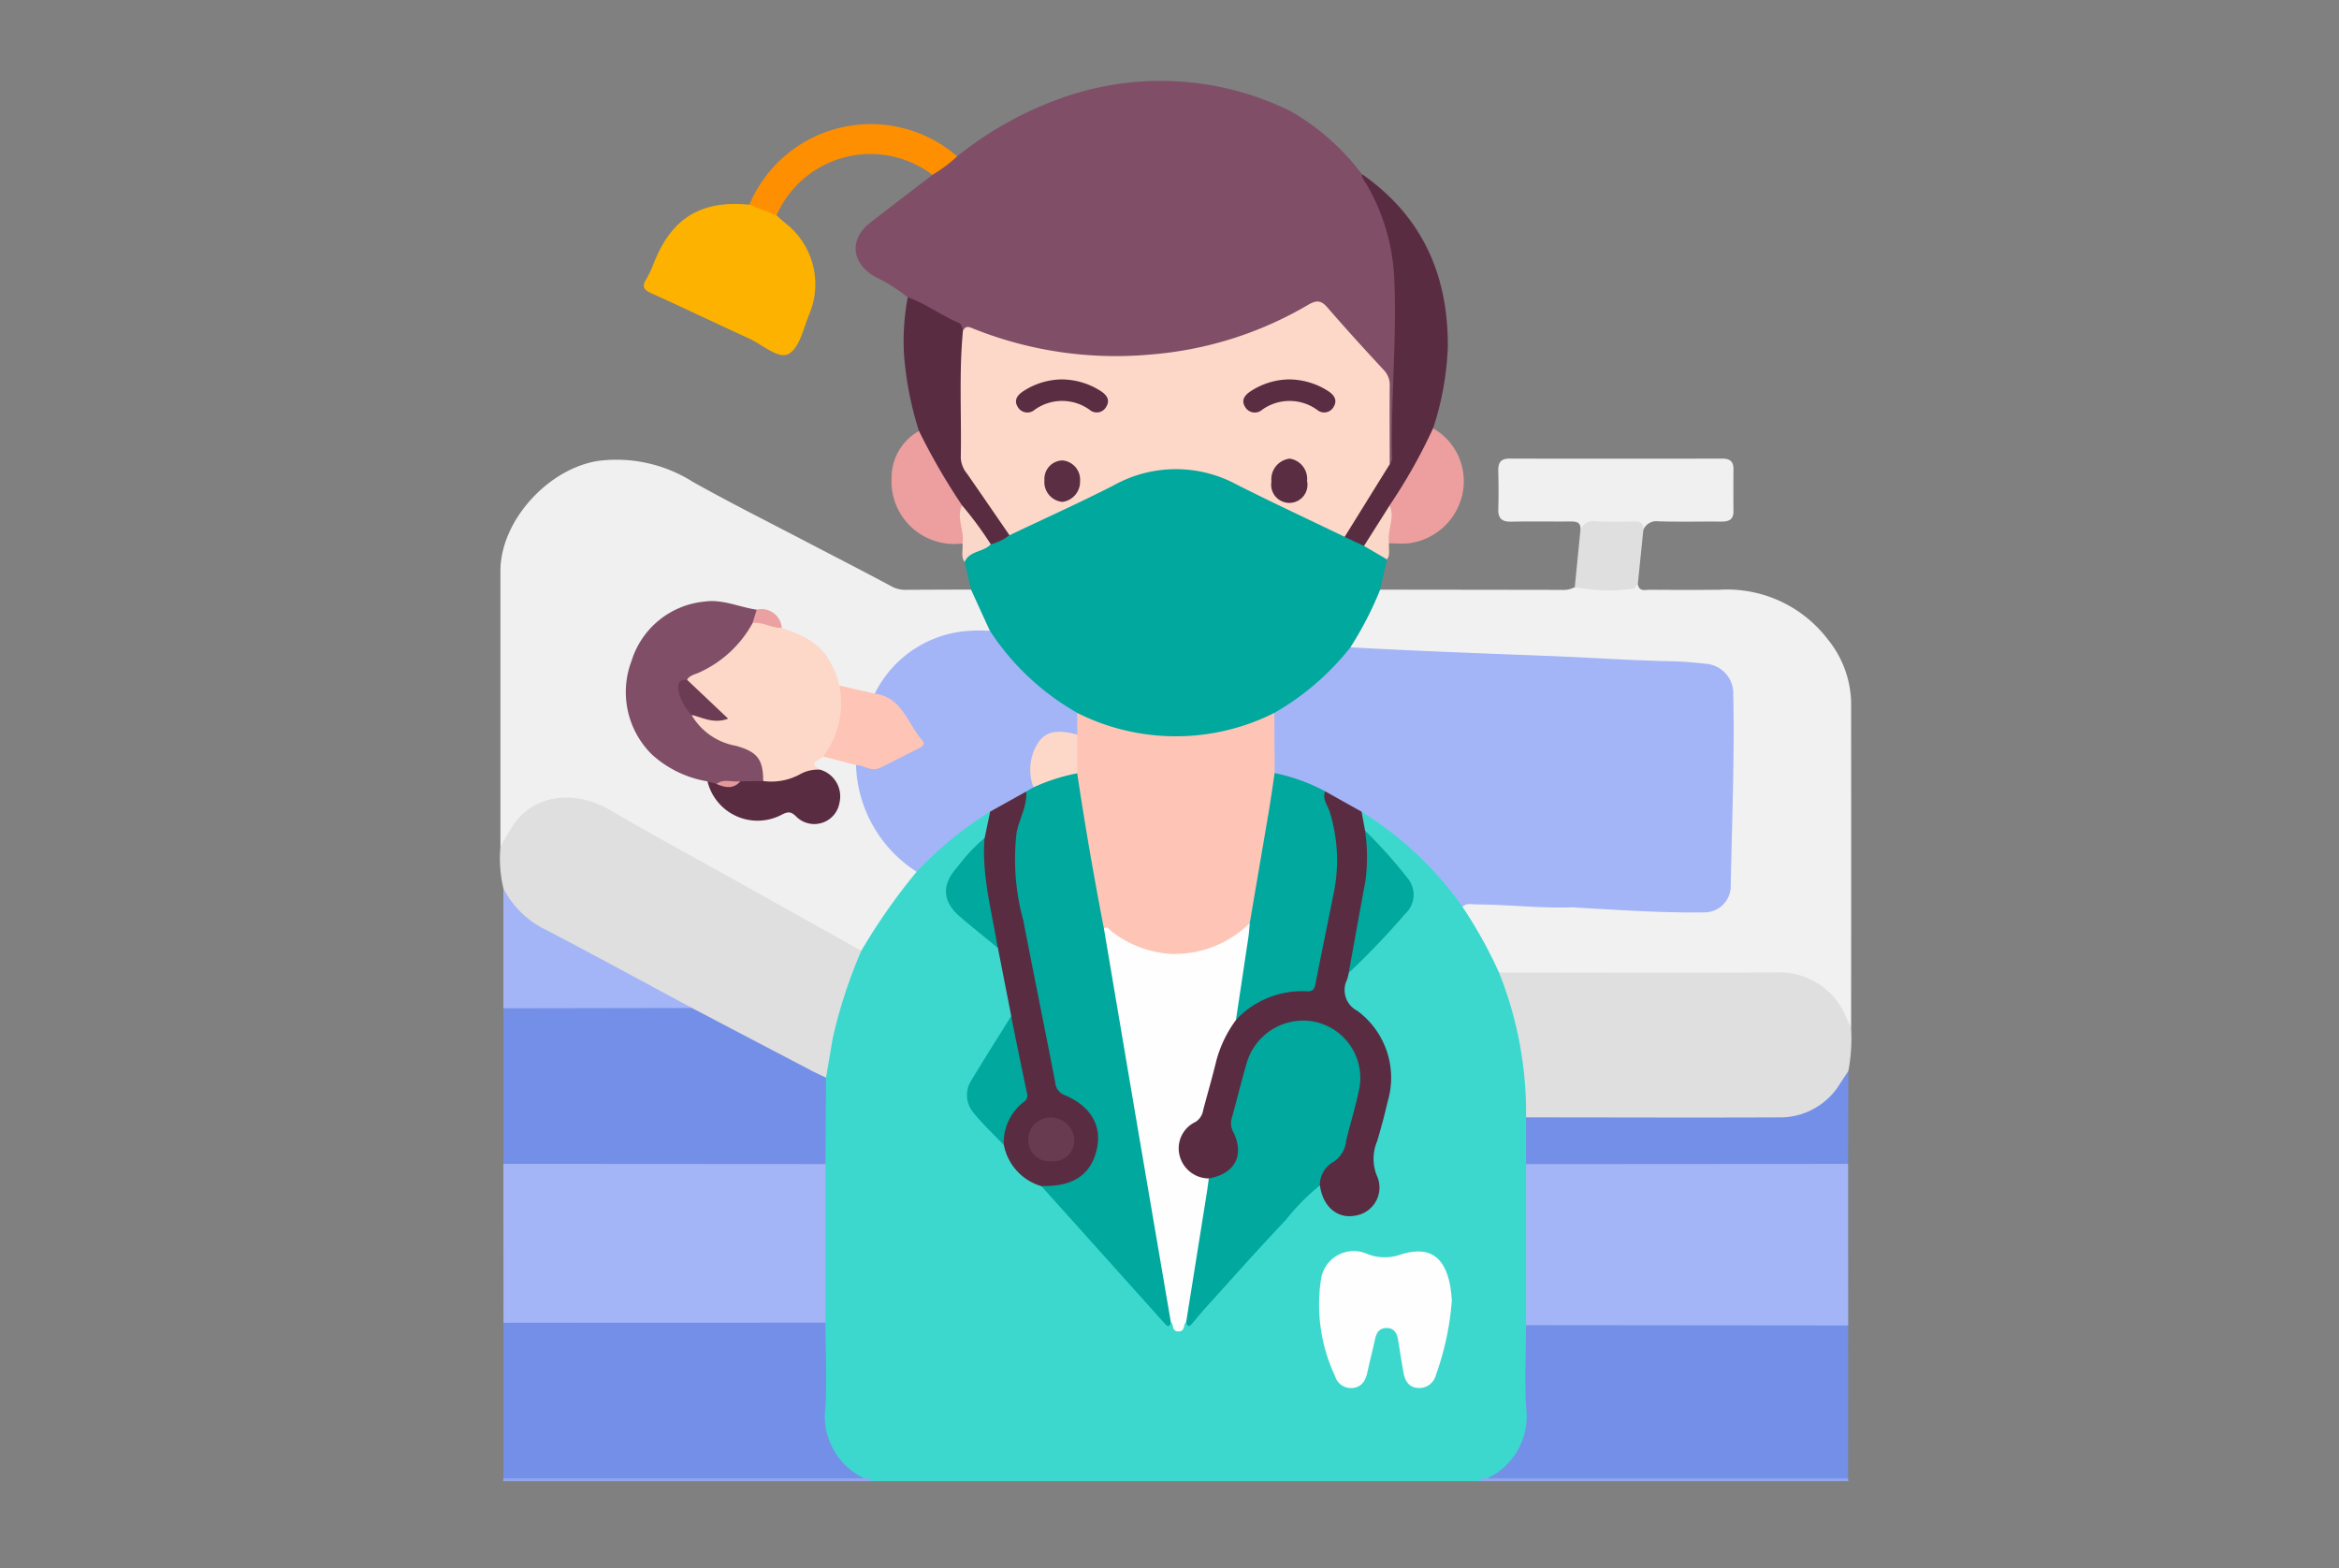 <svg xmlns="http://www.w3.org/2000/svg" xmlns:xlink="http://www.w3.org/1999/xlink" width="173" height="116" viewBox="0 0 173 116">
  <rect x="0" y="0" width="173" height="116" fill="#808080" stroke="none"/>
  <defs>
    <clipPath id="clip-path">
      <rect id="Rectángulo_38068" data-name="Rectángulo 38068" width="99.919" height="103.558" fill="none"/>
    </clipPath>
  </defs>
  <g id="_114" data-name="114" transform="translate(-1144.275 -2942)">
    <rect id="Rectángulo_36141" data-name="Rectángulo 36141" width="173" height="116" transform="translate(1144.275 2942)" fill="none"/>
    <g id="Grupo_158908" data-name="Grupo 158908" transform="translate(1181.275 2948)">
      <g id="Grupo_158907" data-name="Grupo 158907" clip-path="url(#clip-path)">
        <path id="Trazado_135556" data-name="Trazado 135556" d="M103.037,173.171H58.143c-.237-.188-.551-.058-.8-.193a4.409,4.409,0,0,1-2.922-4.253c-.033-2.475-.014-4.951-.01-7.428q-.073-5.77,0-11.539c0-2.092-.09-4.185.047-6.275a30.757,30.757,0,0,1,2.6-9.477,37.56,37.56,0,0,1,4.184-6.049A26.71,26.71,0,0,1,65.9,123.97c.3-.2.6-.595,1.052-.263a2.8,2.8,0,0,1-.313,1.945c-.73.745-1.415,1.531-2.08,2.335a2.041,2.041,0,0,0,.261,3.25,17.313,17.313,0,0,1,2.836,2.568,25.453,25.453,0,0,1,.978,4.831,40.339,40.339,0,0,1-2.241,3.8,7.89,7.89,0,0,0-.764,1.411,1.9,1.9,0,0,0,.393,2.144c.7.676,1.274,1.466,1.937,2.175a4.948,4.948,0,0,0,2.8,3.023c3,3.362,6.08,6.652,9.086,10.009a.5.5,0,0,0,.44.187.747.747,0,0,0,1.049,0,.354.354,0,0,0,.43-.145c2.8-3.271,5.8-6.359,8.656-9.581.259-.293.535-.669,1-.282a6.945,6.945,0,0,0,.525,1.086,1.825,1.825,0,0,0,2.243.637,1.743,1.743,0,0,0,1.089-2.138c-.616-1.463-.123-2.768.246-4.124a9.4,9.4,0,0,0,.505-4.859,5.974,5.974,0,0,0-2.013-3.3c-1.457-1.192-1.483-1.221-.864-3.062,1.154-1.449,2.562-2.662,3.764-4.072s1.307-1.951.159-3.4c-.855-1.081-1.88-2.018-2.686-3.143a1.582,1.582,0,0,1-.147-1.318c.507-.3.814.13,1.143.35a24.69,24.69,0,0,1,6.623,6.587,24.374,24.374,0,0,1,2.768,5,25.6,25.6,0,0,1,1.989,10.766c.04,1.125.031,2.249.008,3.373q.064,5.857,0,11.714c-.008,2.411.022,4.824-.013,7.236a4.416,4.416,0,0,1-2.92,4.263c-.25.135-.565,0-.8.193" transform="translate(-30.629 -69.614)" fill="#3cd8ce"/>
        <path id="Trazado_135557" data-name="Trazado 135557" d="M165.812,236.441c.14-.239.379-.2.6-.211a6.048,6.048,0,0,1,2.074-.327q11.435.01,22.87.01a2.409,2.409,0,0,1,1.738.319c.007.069.014.139.021.208Z" transform="translate(-93.403 -132.884)" fill="#90a6ec"/>
        <path id="Trazado_135558" data-name="Trazado 135558" d="M27.191,236.242c.219.014.457-.027.6.211H.488l.021-.208a1.78,1.78,0,0,1,1.335-.319q11.788-.013,23.576-.007a5.494,5.494,0,0,1,1.771.324" transform="translate(-0.275 -132.895)" fill="#90a6ec"/>
        <path id="Trazado_135559" data-name="Trazado 135559" d="M67.7,5.564a26.571,26.571,0,0,1,8.187-4.472A21.774,21.774,0,0,1,92.377,2.228a17.36,17.36,0,0,1,5.25,4.643c1.979,2.287,2.544,5.08,2.7,7.96.231,4.167-.239,8.332-.19,12.5a1.128,1.128,0,0,1-.335,1.011c-.58-.186-.417-.694-.426-1.085-.032-1.412-.03-2.826-.006-4.239a2.554,2.554,0,0,0-.74-1.9c-1.168-1.253-2.318-2.526-3.435-3.827-.564-.657-1.082-.648-1.839-.242a28.165,28.165,0,0,1-13.017,3.5,28.936,28.936,0,0,1-11.261-1.877,3,3,0,0,0-.887-.169c-1.294-.98-2.909-1.432-4.146-2.508a12.119,12.119,0,0,0-2.462-1.545c-1.734-1.049-1.866-2.778-.273-4.009q2.275-1.757,4.56-3.5A3.114,3.114,0,0,1,67.7,5.564" transform="translate(-33.91 0)" fill="#804f67"/>
        <path id="Trazado_135560" data-name="Trazado 135560" d="M30.81,94.581a44.276,44.276,0,0,0-4.092,5.844,3.559,3.559,0,0,1-1.906-.8c-5.718-3.21-11.476-6.349-17.193-9.56A4.815,4.815,0,0,0,.6,92.154c-.131.242-.148.623-.575.588q0-10.2,0-20.4c0-3.744,3.562-7.6,7.257-8.153a10.568,10.568,0,0,1,6.983,1.559c2.718,1.524,5.508,2.92,8.271,4.365,2.137,1.118,4.285,2.214,6.409,3.356a2.077,2.077,0,0,0,1.048.259q2.423-.014,4.846-.018a4.963,4.963,0,0,1,1.417,3.093,1.42,1.42,0,0,1-.965.215,8.236,8.236,0,0,0-6.918,3.709,2.677,2.677,0,0,1-.645.769,5.466,5.466,0,0,1-2.6-.562,1.574,1.574,0,0,1-.466-.752,4.763,4.763,0,0,0-3.348-3.156.961.961,0,0,1-.588-.35A1.691,1.691,0,0,0,18.941,75.4a5.564,5.564,0,0,1-1.681-.334c-2.382-.819-5.308.424-6.808,2.921a6.392,6.392,0,0,0,.667,7.358,6.007,6.007,0,0,0,3.106,1.972,2.612,2.612,0,0,1,1.208.48,3.748,3.748,0,0,0,4.138,2.648,1.3,1.3,0,0,0,.5-.079,2.092,2.092,0,0,1,2.575.262c.52.431,1.387.093,1.851-.524a1.89,1.89,0,0,0-.137-2.329,2.867,2.867,0,0,0-.74-.52c-.806-.592-.756-.816.3-1.361a5.251,5.251,0,0,1,2.428.691,4.136,4.136,0,0,1,.415,1.539,9,9,0,0,0,3.409,5.625c.276.212.664.37.638.828" transform="translate(-0.012 -36.101)" fill="#f0f0f0"/>
        <path id="Trazado_135561" data-name="Trazado 135561" d="M154.922,113.949a33.6,33.6,0,0,0-2.708-4.866c.186-.565.691-.488,1.1-.477,2.521.072,5.042.183,7.563.273,2.924.1,5.846.3,8.773.293,1.436,0,2.076-.662,2.1-2.021.065-4.24.328-8.477.211-12.72-.009-.336.008-.674-.03-1.009a2.022,2.022,0,0,0-2.02-1.988c-2.376-.285-4.771-.3-7.153-.383-5.614-.189-11.219-.6-16.838-.664a6.107,6.107,0,0,1-1.688-.277.444.444,0,0,1-.242-.722c.705-1.174,1.245-2.432,1.888-3.638a.308.308,0,0,1,.261-.12q6.713.007,13.425.017a1.722,1.722,0,0,0,.969-.21c1.547-.208,3.113.028,4.66-.2.1.562.546.4.883.4,1.718.013,3.436.018,5.153,0a9.358,9.358,0,0,1,8.008,3.666,7.66,7.66,0,0,1,1.728,4.644q.008,12.025,0,24.05c-.516-.041-.574-.509-.756-.84a5.1,5.1,0,0,0-4.8-2.908c-6.28.028-12.56.012-18.84.007a2.383,2.383,0,0,1-1.644-.312" transform="translate(-81.05 -48.015)" fill="#f1f1f1"/>
        <path id="Trazado_135562" data-name="Trazado 135562" d="M109.339,74.265a25.812,25.812,0,0,1-2.2,4.264c-.6,1.488-1.931,2.334-3.023,3.381a16,16,0,0,1-2.673,1.749A15.82,15.82,0,0,1,87,83.654a17.43,17.43,0,0,1-5.924-5.123,1.956,1.956,0,0,1-.607-1.227l-1.388-3.041-.48-2.039c-.144-.431.179-.585.461-.739.457-.251.917-.5,1.362-.768a9.859,9.859,0,0,0,1.479-.686c2.68-1.409,5.449-2.635,8.167-3.966a9.066,9.066,0,0,1,8.181-.054c2.86,1.345,5.724,2.685,8.526,4.149.477.259.96.508,1.455.733.5.428,1.391.312,1.615,1.136l-.511,2.237" transform="translate(-44.258 -36.65)" fill="#00a89d"/>
        <path id="Trazado_135563" data-name="Trazado 135563" d="M173.741,194.911q0-5.956,0-11.911a1.743,1.743,0,0,1,1.331-.33q10.576-.012,21.152,0a1.8,1.8,0,0,1,1.337.314q0,5.975.006,11.951a1.811,1.811,0,0,1-1.337.317q-10.579.011-21.158,0a1.71,1.71,0,0,1-1.327-.34" transform="translate(-97.868 -102.896)" fill="#a3b5f6"/>
        <path id="Trazado_135564" data-name="Trazado 135564" d="M24.354,183l0,11.731a1.791,1.791,0,0,1-1.34.318q-10.566.012-21.132,0a1.794,1.794,0,0,1-1.342-.31q0-5.878-.007-11.755a1.8,1.8,0,0,1,1.337-.314q10.576-.012,21.152,0a1.742,1.742,0,0,1,1.331.33" transform="translate(-0.301 -102.896)" fill="#a3b5f6"/>
        <path id="Trazado_135565" data-name="Trazado 135565" d="M.543,210.3l23.814-.008c.007,2.081.107,4.167,0,6.242a5.067,5.067,0,0,0,2.865,5.271l-26.682,0L.543,210.3" transform="translate(-0.302 -118.461)" fill="#748fe7"/>
        <path id="Trazado_135566" data-name="Trazado 135566" d="M170.047,210.709l23.822.023q0,5.656-.007,11.311l-26.682,0a5.065,5.065,0,0,0,2.865-5.282c-.109-2.011-.007-4.033,0-6.05" transform="translate(-94.174 -118.694)" fill="#748fe7"/>
        <path id="Trazado_135567" data-name="Trazado 135567" d="M.013,125a15.892,15.892,0,0,1,1.195-1.952c1.721-2.107,4.645-2.1,6.866-.8,3.332,1.951,6.733,3.783,10.1,5.667q4.265,2.384,8.528,4.77a36.857,36.857,0,0,0-2.107,6.446q-.25,1.472-.5,2.943c-.783.153-1.341-.372-1.941-.7-2.666-1.442-5.367-2.82-8.027-4.273-3.695-1.931-7.347-3.941-11.05-5.857C1.747,130.555.535,129.7.233,128.066A9.606,9.606,0,0,1,.013,125" transform="translate(0 -68.358)" fill="#dfdfdf"/>
        <path id="Trazado_135568" data-name="Trazado 135568" d="M169.162,150.974c6.822,0,13.644.036,20.465-.009a5.354,5.354,0,0,1,5.267,3.447c.1.208.2.41.307.615a12.8,12.8,0,0,1-.2,3.225A5.264,5.264,0,0,1,189.549,162c-4.809.027-9.619.007-14.428.008-.908,0-1.816.007-2.724,0a1.631,1.631,0,0,1-1.234-.317,27.866,27.866,0,0,0-2-10.715" transform="translate(-95.29 -85.04)" fill="#dfdfdf"/>
        <path id="Trazado_135569" data-name="Trazado 135569" d="M14.475,156.584q4.415,2.316,8.831,4.629c.356.187.725.35,1.089.525q-.021,3.2-.041,6.392L.534,168.115q0-5.753,0-11.506a1.739,1.739,0,0,1,1.325-.335c3.616-.01,7.232,0,10.847-.006a5.735,5.735,0,0,1,1.769.315" transform="translate(-0.3 -88.028)" fill="#748fe7"/>
        <path id="Trazado_135570" data-name="Trazado 135570" d="M34.13,21.645c.222.2.436.405.667.591a5.711,5.711,0,0,1,1.759,6.714c-.435,1.051-.728,2.518-1.538,2.952-.751.4-1.942-.7-2.934-1.153-2.413-1.1-4.8-2.251-7.215-3.34-.556-.251-.716-.485-.38-1.027a7.429,7.429,0,0,0,.559-1.182c1.105-2.788,2.942-4.757,7.071-4.339a2.536,2.536,0,0,1,2.011.784" transform="translate(-13.696 -11.719)" fill="#feb200"/>
        <path id="Trazado_135571" data-name="Trazado 135571" d="M173.739,171.09c6.227,0,12.454.027,18.68,0a5.178,5.178,0,0,0,4.559-2.52c.2-.307.4-.609.6-.913l-.022,6.874-23.819.016q0-1.727,0-3.455" transform="translate(-97.868 -94.441)" fill="#748fe7"/>
        <path id="Trazado_135572" data-name="Trazado 135572" d="M175.113,69.2c.045-.6-.346-.617-.788-.614-1.448.01-2.9-.017-4.344.013-.7.015-.972-.261-.947-.955.033-.942.021-1.886,0-2.828-.011-.573.184-.882.809-.881q7.88.012,15.76,0c.531,0,.83.188.826.759-.008,1.044-.01,2.088,0,3.132.007.65-.376.772-.921.768-1.549-.013-3.1.029-4.646-.022a1.047,1.047,0,0,0-1.1.628,7.429,7.429,0,0,0-4.652,0" transform="translate(-95.217 -36.013)" fill="#f0f0f0"/>
        <path id="Trazado_135573" data-name="Trazado 135573" d="M144.4,43.24l-1.435-.669c-.011-.032-.04-.072-.03-.094A20.027,20.027,0,0,1,146.3,37.2a.771.771,0,0,0,.175-.658c-.079-4.307.35-8.608.17-12.914a15.133,15.133,0,0,0-2.135-7.262,1.154,1.154,0,0,1-.274-.634c4.453,3.1,6.4,7.446,6.365,12.785a21.85,21.85,0,0,1-1.088,6.024,10.014,10.014,0,0,1-1.653,3.7c-.406.73-.92,1.4-1.38,2.1-.5.755-.956,1.539-1.46,2.293-.164.245-.262.558-.617.609" transform="translate(-80.515 -8.863)" fill="#5a2c42"/>
        <path id="Trazado_135574" data-name="Trazado 135574" d="M14.475,145.576.533,145.6q0-4.437,0-8.874A6.875,6.875,0,0,0,3.689,139.8c3.615,1.887,7.193,3.843,10.786,5.771" transform="translate(-0.3 -77.019)" fill="#a3b5f6"/>
        <path id="Trazado_135575" data-name="Trazado 135575" d="M76.165,54.211a3.7,3.7,0,0,1-1.382.673c-.58-.155-.774-.69-1.056-1.119-.381-.58-.844-1.1-1.24-1.663a26.353,26.353,0,0,1-2.8-4.737,1.557,1.557,0,0,1-.216-.861,24.843,24.843,0,0,1-1.1-5.592,17.351,17.351,0,0,1,.273-4.3c1.332.466,2.46,1.337,3.752,1.885.244.1.279.359.334.588a1.375,1.375,0,0,1,.209,1.151,75.449,75.449,0,0,0-.158,7.736,2.711,2.711,0,0,0,.588,1.677c.761,1.063,1.5,2.145,2.251,3.213.283.4.67.775.548,1.347" transform="translate(-38.503 -20.625)" fill="#5a2c42"/>
        <path id="Trazado_135576" data-name="Trazado 135576" d="M44.2,14.027l-2.011-.784A9.747,9.747,0,0,1,57.558,9.665a10.388,10.388,0,0,1-1.83,1.369A7.586,7.586,0,0,0,44.2,14.027" transform="translate(-23.764 -4.101)" fill="#fe8f00"/>
        <path id="Trazado_135577" data-name="Trazado 135577" d="M150.235,64.507a39.831,39.831,0,0,0,3.215-5.7,4.5,4.5,0,0,1,2.172,4.862,4.674,4.674,0,0,1-4.025,3.649c-.466.028-.936,0-1.4-.008-.613-.944.031-1.868.043-2.8" transform="translate(-84.456 -33.125)" fill="#ed9f9f"/>
        <path id="Trazado_135578" data-name="Trazado 135578" d="M68.285,59.26a47.3,47.3,0,0,0,3.185,5.5c-.005.94.65,1.872.031,2.818a4.633,4.633,0,0,1-5.242-4.853,3.955,3.955,0,0,1,2.026-3.467" transform="translate(-37.314 -33.382)" fill="#ed9f9f"/>
        <path id="Trazado_135579" data-name="Trazado 135579" d="M182.415,75.174a1.011,1.011,0,0,1,1.086-.627c.961.061,1.929.031,2.894.011.451-.009.705.131.673.617q-.206,2.019-.412,4.039c-.12.114-.236.321-.359.325a13.175,13.175,0,0,1-4.3-.126l.419-4.239" transform="translate(-102.52 -41.991)" fill="#dfdfdf"/>
        <path id="Trazado_135580" data-name="Trazado 135580" d="M78.035,74.675c.177-.942-.486-1.874-.031-2.818a26.311,26.311,0,0,1,2.125,2.879c-.539.6-1.575.459-1.935,1.316-.3-.431-.095-.919-.159-1.376" transform="translate(-43.849 -40.478)" fill="#fad7c8"/>
        <path id="Trazado_135581" data-name="Trazado 135581" d="M148.186,71.862c.428.941-.214,1.865-.043,2.8-.052.4.114.822-.144,1.2l-1.709-1,1.9-3" transform="translate(-82.406 -40.48)" fill="#fbd7c7"/>
        <path id="Trazado_135582" data-name="Trazado 135582" d="M130.634,100.753a19.549,19.549,0,0,0,5.631-4.851c4.932.275,9.869.45,14.805.643,2.953.116,5.9.326,8.861.385.9.018,1.811.095,2.711.2a2.188,2.188,0,0,1,1.938,2.229c.1,4.781-.1,9.56-.19,14.339a1.948,1.948,0,0,1-1.955,1.81c-3.128.043-6.247-.176-9.368-.348-.134-.007-.269-.032-.4-.028-2.358.086-4.7-.2-7.059-.214-.357,0-.748-.123-1.061.175a25.574,25.574,0,0,0-7.465-7.03c-1.073-.117-1.83-.918-2.788-1.285a22.727,22.727,0,0,0-2.894-1.143c-.375-.12-.793-.2-.97-.638-.1-1.423-.387-2.854.206-4.242" transform="translate(-73.382 -54.022)" fill="#a3b5f6"/>
        <path id="Trazado_135583" data-name="Trazado 135583" d="M98.319,157.589c-.074.337-.21.372-.445.11q-4.56-5.085-9.125-10.166c.3-.363.735-.271,1.122-.331a3.207,3.207,0,0,0,2.72-2.612,2.912,2.912,0,0,0-1.592-3.2A2.955,2.955,0,0,1,89.289,139c-.8-4.2-1.56-8.4-2.463-12.574a12.757,12.757,0,0,1,.373-7.152,4.506,4.506,0,0,0,.232-.877c.1-.366.436-.465.721-.62a13.418,13.418,0,0,1,2.243-.848c.377-.113.773-.276,1.119.091.706,2.362.9,4.821,1.362,7.227.275,1.419.509,2.846.757,4.27,1.521,8.976,3.09,17.945,4.635,26.916.121.7.484,1.427.05,2.152" transform="translate(-48.719 -65.792)" fill="#00a89d"/>
        <path id="Trazado_135584" data-name="Trazado 135584" d="M73.387,104.655l-.543.315a4.84,4.84,0,0,1-2.676,1.488,27.106,27.106,0,0,0-5.426,4.442,9.721,9.721,0,0,1-4.483-7.888c.068-.079.167-.157.256-.131,1.56.463,2.664-.617,3.924-1.157.455-.2.459-.539.182-.9-.512-.666-.977-1.364-1.434-2.066-.377-.58-1.223-.4-1.543-1.032a8.357,8.357,0,0,1,7.208-4.656c.433-.032.871,0,1.307,0a18.729,18.729,0,0,0,6.456,6.071,1.514,1.514,0,0,1,.148,1.522c-.239.349-.59.223-.913.21a2.014,2.014,0,0,0-2.369,2.081,11.9,11.9,0,0,1-.093,1.7" transform="translate(-33.945 -52.42)" fill="#a3b5f6"/>
        <path id="Trazado_135585" data-name="Trazado 135585" d="M107.193,172.094q-1.18-6.906-2.359-13.813-1.3-7.657-2.593-15.314c.325-.459.595-.057.817.1a7.261,7.261,0,0,0,9.206-.186c.241-.18.489-.524.862-.19A4.521,4.521,0,0,1,113,144.97c-.21,1.533-.49,3.056-.75,4.58a27.687,27.687,0,0,0-2.436,6.915,2.109,2.109,0,0,1-.731,1.059c-1.571,1.351-1.349,2.777.554,3.632a.88.88,0,0,1,.483.343,1.811,1.811,0,0,1,.029,1.087c-.475,2.738-.856,5.492-1.336,8.23-.079.45-.075.948-.487,1.278-.248.173-.043.681-.568.682s-.315-.511-.564-.683" transform="translate(-57.593 -80.298)" fill="#fefefe"/>
        <path id="Trazado_135586" data-name="Trazado 135586" d="M116.173,181.194q.77-4.818,1.538-9.636c.052-.331.091-.664.137-1a.712.712,0,0,1,.379-.312c1.494-.764,1.786-1.465,1.21-3a2.221,2.221,0,0,1-.076-1.479c.372-1.225.625-2.483,1-3.707a4.586,4.586,0,0,1,8.979.646,3,3,0,0,1-.028,1c-.274,1.563-.808,3.061-1.166,4.6a1.2,1.2,0,0,1-.38.7,7.806,7.806,0,0,0-1.706,2.075,16.3,16.3,0,0,0-2.517,2.551c-2.028,2.135-3.979,4.341-5.956,6.523-.337.371-.65.763-.974,1.146-.228.269-.372.218-.442-.116" transform="translate(-65.441 -89.397)" fill="#00a89d"/>
        <path id="Trazado_135587" data-name="Trazado 135587" d="M125.327,149.453a1.957,1.957,0,0,1,.916-1.7,2.079,2.079,0,0,0,1.029-1.606c.309-1.3.715-2.585.98-3.9a4.249,4.249,0,0,0-3.1-4.861,4.343,4.343,0,0,0-5.2,2.884c-.413,1.38-.743,2.785-1.136,4.171a1.355,1.355,0,0,0,.107,1.053c.852,1.725.121,3.091-1.809,3.432a2.24,2.24,0,0,1-2.178-1.764,2.158,2.158,0,0,1,1.2-2.419,1.264,1.264,0,0,0,.563-.883c.327-1.23.683-2.453.983-3.69a8.946,8.946,0,0,1,1.44-2.962c.92-1.651,2.511-2.142,4.215-2.347,1.32-.159,1.329-.1,1.589-1.405.347-1.747.669-3.5,1.058-5.238a12.174,12.174,0,0,0-.336-6.756c-.128-.374-.429-.813.073-1.171l2.69,1.507.26,1.394a5.1,5.1,0,0,1,.381,3.418c-.2,2-.7,3.95-1.074,5.922a6.334,6.334,0,0,1-.513,1.189,3.565,3.565,0,0,1-.12.489,1.719,1.719,0,0,0,.745,2.311,6.152,6.152,0,0,1,2.249,6.732c-.224.979-.485,1.951-.773,2.913a3.335,3.335,0,0,0,.03,2.68,2.1,2.1,0,0,1-1.631,2.828c-1.33.264-2.412-.648-2.631-2.219" transform="translate(-64.706 -67.761)" fill="#5a2c42"/>
        <path id="Trazado_135588" data-name="Trazado 135588" d="M82.064,121.824l2.675-1.487c.085,1.09-.517,2.022-.711,3.056a17.042,17.042,0,0,0,.5,6.48c.769,3.983,1.583,7.956,2.354,11.938a1.1,1.1,0,0,0,.7.977c1.892.788,2.746,2.213,2.405,3.895q-.571,2.818-3.808,2.827c-.1,0-.2.011-.3.017a3.955,3.955,0,0,1-2.79-3.051,2.533,2.533,0,0,1,.771-2.826,1.982,1.982,0,0,0,.484-1.923,19.334,19.334,0,0,1-.706-4.772l-.994-5.066a17.749,17.749,0,0,1-1.253-7.364,1.4,1.4,0,0,1,.275-.747l.407-1.955" transform="translate(-45.84 -67.787)" fill="#5a2c42"/>
        <path id="Trazado_135589" data-name="Trazado 135589" d="M148.49,201.813a20.884,20.884,0,0,1-1.189,5.571,1.261,1.261,0,0,1-1.285.936c-.686-.022-.988-.507-1.1-1.119-.151-.825-.273-1.656-.413-2.482-.08-.475-.3-.834-.839-.836s-.751.346-.855.821c-.179.82-.39,1.632-.568,2.452-.132.608-.406,1.088-1.076,1.164a1.233,1.233,0,0,1-1.317-.885,12.424,12.424,0,0,1-1.05-7.072,2.449,2.449,0,0,1,3.392-1.975,3.476,3.476,0,0,0,2.359.11c2.185-.736,3.4,0,3.821,2.286.066.362.086.731.119,1.028" transform="translate(-78.105 -111.655)" fill="#fefefe"/>
        <path id="Trazado_135590" data-name="Trazado 135590" d="M82.32,158.394c.387,1.9.767,3.794,1.17,5.686a.576.576,0,0,1-.266.673,3.821,3.821,0,0,0-1.453,3.162c-.778-.822-1.618-1.595-2.314-2.481a2.011,2.011,0,0,1-.041-2.364c.944-1.573,1.933-3.119,2.9-4.676" transform="translate(-44.531 -89.225)" fill="#00a89d"/>
        <path id="Trazado_135591" data-name="Trazado 135591" d="M143.7,137.463c.407-2.241.806-4.483,1.226-6.722a13.07,13.07,0,0,0-.02-3.807,36.21,36.21,0,0,1,3.205,3.592,1.914,1.914,0,0,1-.241,2.58,56.778,56.778,0,0,1-4.17,4.358" transform="translate(-80.947 -71.503)" fill="#00a89d"/>
        <path id="Trazado_135592" data-name="Trazado 135592" d="M78.344,128.22c-.214,2.769.545,5.421.977,8.112-.927-.762-1.867-1.508-2.778-2.288-1.339-1.147-1.391-2.407-.179-3.714a12.427,12.427,0,0,1,1.979-2.11" transform="translate(-42.527 -72.227)" fill="#00a89d"/>
        <path id="Trazado_135593" data-name="Trazado 135593" d="M81.589,54.614c-1.046-1.521-2.088-3.044-3.143-4.559a1.975,1.975,0,0,1-.457-1.194c.063-3.123-.14-6.251.162-9.37.217-.441.515-.256.832-.129a28.345,28.345,0,0,0,13.164,1.878,27.17,27.17,0,0,0,11.533-3.664c.614-.359.956-.35,1.427.194,1.364,1.579,2.773,3.12,4.191,4.651a1.585,1.585,0,0,1,.417,1.187c-.011,1.919,0,3.839,0,5.758l-3.333,5.371c-2.663-1.286-5.345-2.534-7.984-3.866a9.439,9.439,0,0,0-9.083.047c-2.538,1.3-5.144,2.469-7.72,3.7" transform="translate(-43.927 -21.028)" fill="#fdd8c8"/>
        <path id="Trazado_135594" data-name="Trazado 135594" d="M41.552,101.39c-.188.3-1.244.4-.219.976-1.315.621-2.6,1.377-4.154.989-.058-.035-.141-.074-.147-.128-.206-1.677-1.361-2.241-2.823-2.677-1.044-.312-2.173-.8-2.433-2.128.32-.362.683-.1,1.028-.065s.693.259,1.124.029a15.624,15.624,0,0,1-2.561-2.658c.045-.4.387-.528.679-.661a8.957,8.957,0,0,0,3.945-3.419.814.814,0,0,1,.384-.31,2.835,2.835,0,0,1,2.114.535c1.383.5,2.752,1.015,3.524,2.419a6.376,6.376,0,0,1,.744,1.85,1.436,1.436,0,0,1,.357.471,5.786,5.786,0,0,1-1.562,4.777" transform="translate(-17.669 -51.434)" fill="#fdd8c8"/>
        <path id="Trazado_135595" data-name="Trazado 135595" d="M26.131,96.477a4.728,4.728,0,0,0,3.258,2.284c1.6.44,2.043.99,2.046,2.611-.444.432-1.007.274-1.531.314a10.319,10.319,0,0,0-1.844.028,1.074,1.074,0,0,1-.745-.315A8.062,8.062,0,0,1,23.2,99.408,6.481,6.481,0,0,1,21.692,92.5a6.276,6.276,0,0,1,5.4-4.4c1.342-.194,2.574.413,3.865.6.38.478-.05.706-.305.986a8.464,8.464,0,0,1-3.924,3.645c-.321.16-.722.2-.928.56-.485.481-.349,1-.111,1.538.153.35.528.61.443,1.058" transform="translate(-11.985 -49.603)" fill="#804f67"/>
        <path id="Trazado_135596" data-name="Trazado 135596" d="M54.689,107.627a6.575,6.575,0,0,0,1.205-5.248l2.613.6c2.043.26,2.42,2.226,3.514,3.453.267.3-.028.479-.276.6-.959.486-1.913.981-2.882,1.445-.612.293-1.152-.207-1.741-.22l-2.433-.635" transform="translate(-30.807 -57.671)" fill="#fec4b6"/>
        <path id="Trazado_135597" data-name="Trazado 135597" d="M35.107,117.492l.655.191c.589-.078,1.211.147,1.772-.194l1.692-.024a4.427,4.427,0,0,0,2.782-.532,2.7,2.7,0,0,1,1.431-.307,2.06,2.06,0,0,1,1.427,2.452,1.889,1.889,0,0,1-3.2,1.014c-.407-.4-.629-.362-1.08-.132a3.815,3.815,0,0,1-5.483-2.469" transform="translate(-19.776 -65.696)" fill="#5a2c42"/>
        <path id="Trazado_135598" data-name="Trazado 135598" d="M42.741,90.464l.306-.986A1.519,1.519,0,0,1,44.9,90.83c-.744.028-1.4-.442-2.155-.366" transform="translate(-24.076 -50.391)" fill="#eba0a1"/>
        <path id="Trazado_135599" data-name="Trazado 135599" d="M110.031,122.55a7.95,7.95,0,0,1-5.893,2.278,8.036,8.036,0,0,1-4.32-1.654c-.171-.121-.276-.425-.576-.23q-1.111-5.717-1.975-11.474a3.125,3.125,0,0,1,0-2.867l0-1.6a16.225,16.225,0,0,0,14.581,0q.012,2.228.024,4.456a1.342,1.342,0,0,1,.135,1.155c-.51,2.935-.906,5.888-1.439,8.819-.075.414-.048.893-.535,1.117" transform="translate(-54.594 -60.273)" fill="#fec4b6"/>
        <path id="Trazado_135600" data-name="Trazado 135600" d="M125.624,128.3q.7-4.105,1.4-8.211c.161-.957.293-1.92.439-2.88a13.92,13.92,0,0,1,3.734,1.345c-.226.572.18,1.02.332,1.5a12.027,12.027,0,0,1,.3,6.055c-.435,2.2-.9,4.393-1.325,6.594-.079.413-.152.687-.664.648a6.687,6.687,0,0,0-5.237,2.116q.457-3.035.912-6.071c.054-.364.077-.733.114-1.1" transform="translate(-70.187 -66.028)" fill="#00a89d"/>
        <path id="Trazado_135601" data-name="Trazado 135601" d="M93.238,110.407l.005,2.867a14.216,14.216,0,0,0-3.231,1.038,3.669,3.669,0,0,1,.268-3.177c.7-1.2,1.843-1,2.958-.728" transform="translate(-50.569 -62.077)" fill="#fdd8c8"/>
        <path id="Trazado_135602" data-name="Trazado 135602" d="M91.147,178.784a1.569,1.569,0,0,1-1.719-1.563,1.633,1.633,0,0,1,1.733-1.673,1.751,1.751,0,0,1,1.681,1.649,1.565,1.565,0,0,1-1.695,1.587" transform="translate(-50.375 -98.887)" fill="#693b51"/>
        <path id="Trazado_135603" data-name="Trazado 135603" d="M129.2,50.526a5.393,5.393,0,0,1,2.9.844c.444.28.741.661.441,1.173a.8.8,0,0,1-1.225.237,3.479,3.479,0,0,0-4.066-.013A.824.824,0,0,1,126,52.584c-.327-.492-.067-.881.385-1.176a5.3,5.3,0,0,1,2.814-.882" transform="translate(-70.893 -28.462)" fill="#5b2d43"/>
        <path id="Trazado_135604" data-name="Trazado 135604" d="M90.706,50.526a5.386,5.386,0,0,1,2.892.846c.441.278.745.651.436,1.168a.8.8,0,0,1-1.225.239,3.483,3.483,0,0,0-4.068-.013.82.82,0,0,1-1.242-.181c-.324-.5-.063-.886.386-1.18a5.293,5.293,0,0,1,2.821-.879" transform="translate(-49.208 -28.462)" fill="#5b2d43"/>
        <path id="Trazado_135605" data-name="Trazado 135605" d="M133.254,65.59a1.343,1.343,0,1,1-2.634.044,1.532,1.532,0,0,1,1.352-1.69,1.513,1.513,0,0,1,1.282,1.646" transform="translate(-73.579 -36.02)" fill="#5b2d43"/>
        <path id="Trazado_135606" data-name="Trazado 135606" d="M94.8,65.773a1.5,1.5,0,0,1-1.307,1.542,1.474,1.474,0,0,1-1.327-1.607A1.365,1.365,0,0,1,93.5,64.249,1.424,1.424,0,0,1,94.8,65.773" transform="translate(-51.916 -36.192)" fill="#5b2e43"/>
        <path id="Trazado_135607" data-name="Trazado 135607" d="M31.109,103.989a3.617,3.617,0,0,1-.954-1.743c-.118-.512-.007-.876.622-.853l3.044,2.88c-1.066.4-1.874-.078-2.712-.283" transform="translate(-16.963 -57.115)" fill="#6b3c53"/>
        <path id="Trazado_135608" data-name="Trazado 135608" d="M38.379,118.559c-.531.606-1.145.457-1.772.194.551-.425,1.183-.114,1.772-.194" transform="translate(-20.621 -66.765)" fill="#e49899"/>
      </g>
    </g>
  </g>
</svg>
